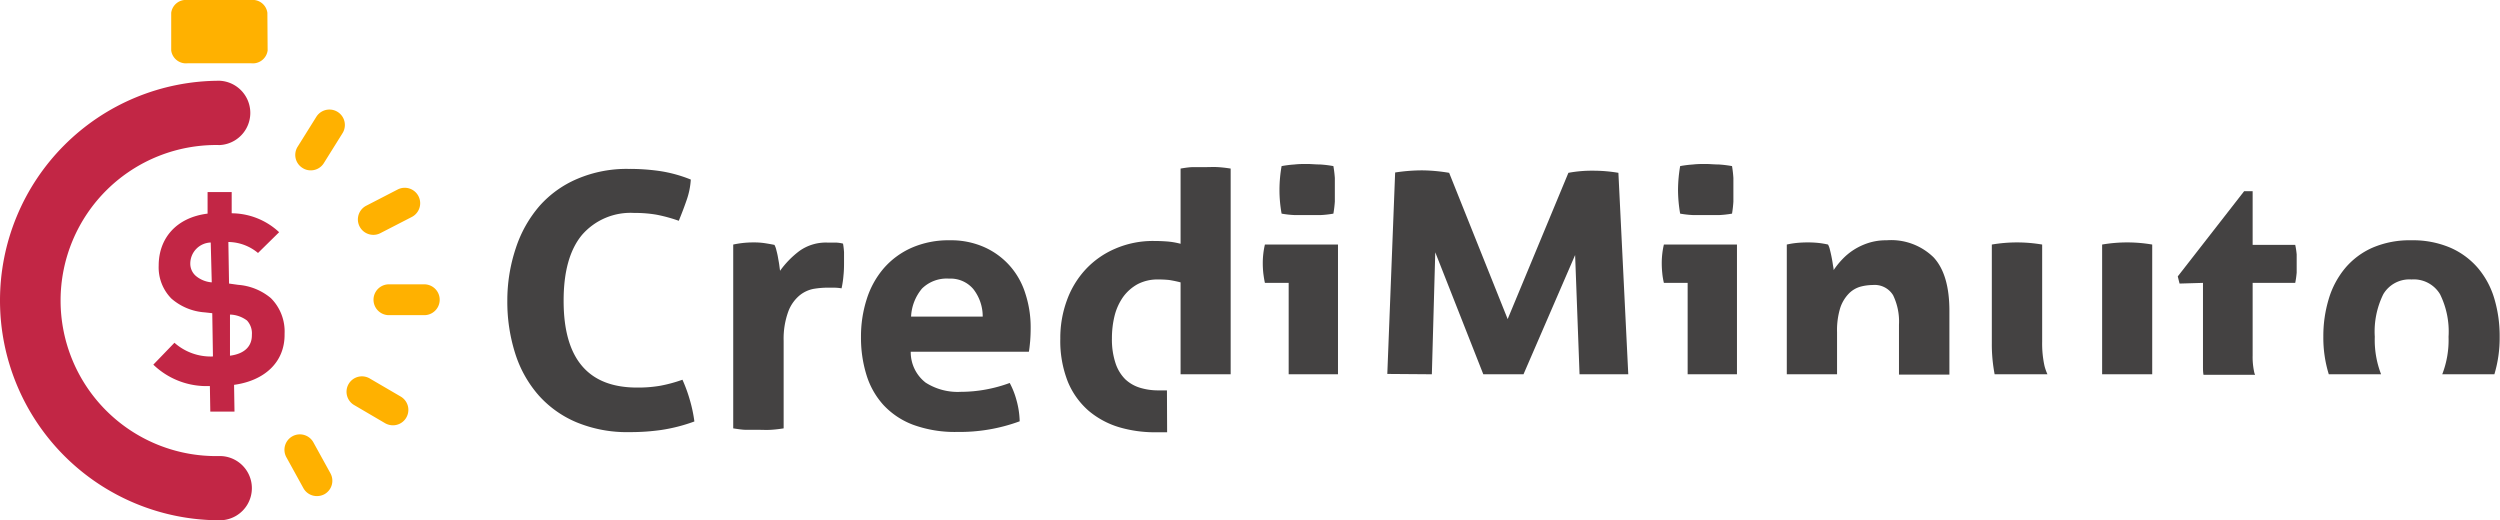 <svg xmlns="http://www.w3.org/2000/svg" viewBox="0 0 293.5 61.08"><defs><style>.cls-1{fill:#c22645;}.cls-2,.cls-3{fill:#ffb100;}.cls-2{stroke:#ffb100;stroke-width:0.56px;}.cls-4{fill:#444242;}</style></defs><title>logo-movil-1</title><g id="Capa_2" data-name="Capa 2"><g id="Capa_1-2" data-name="Capa 1"><path class="cls-1" d="M27.48,45.18l.05,3.14-2.84,0-.05-3A9,9,0,0,1,18,42.81l2.48-2.57A6.42,6.42,0,0,0,25,41.85l-.08-5.08-.9-.1a6.65,6.65,0,0,1-3.9-1.62,5.21,5.21,0,0,1-1.49-3.87c0-3.23,2.1-5.65,5.74-6.1l0-2.53,2.83,0,0,2.49a8.22,8.22,0,0,1,5.57,2.22L30.29,29.7a5.53,5.53,0,0,0-3.48-1.29l.08,4.88,1.07.15A6.78,6.78,0,0,1,31.8,35a5.53,5.53,0,0,1,1.61,4.18C33.47,42.56,31,44.7,27.48,45.18ZM24.74,28.47A2.48,2.48,0,0,0,22.34,31,1.9,1.9,0,0,0,23,32.4a3.32,3.32,0,0,0,1.86.75ZM29,37.63a3.49,3.49,0,0,0-2-.7L27,41.76c1.68-.22,2.59-1.08,2.57-2.45A2.22,2.22,0,0,0,29,37.63Z"/><path class="cls-2" d="M31.14,5.91a1.47,1.47,0,0,1-1.62,1.24H22a1.47,1.47,0,0,1-1.62-1.24V1.52A1.46,1.46,0,0,1,22,.28h7.49a1.46,1.46,0,0,1,1.62,1.24Z"/><path class="cls-1" d="M25.8,61.08a25.8,25.8,0,0,1,0-51.6,3.78,3.78,0,0,1,0,7.55,18.26,18.26,0,1,0,0,36.51,3.77,3.77,0,0,1,0,7.54Z"/><path class="cls-3" d="M36.47,20a1.75,1.75,0,0,1-.95-.28,1.8,1.8,0,0,1-.58-2.49l2.2-3.52a1.81,1.81,0,0,1,3.07,1.93L38,19.18A1.8,1.8,0,0,1,36.47,20Z"/><path class="cls-3" d="M43.78,27.57A1.81,1.81,0,0,1,43,24.15l3.68-1.9a1.81,1.81,0,0,1,1.67,3.22l-3.69,1.9A1.75,1.75,0,0,1,43.78,27.57Z"/><path class="cls-3" d="M46.13,49.93a1.88,1.88,0,0,1-.91-.24l-3.58-2.1a1.81,1.81,0,1,1,1.83-3.12l3.58,2.09a1.81,1.81,0,0,1-.92,3.37Z"/><path class="cls-3" d="M37.2,58.24a1.8,1.8,0,0,1-1.58-.93l-2-3.63a1.81,1.81,0,1,1,3.17-1.75l2,3.63a1.81,1.81,0,0,1-.7,2.46A1.85,1.85,0,0,1,37.2,58.24Z"/><path class="cls-3" d="M49.81,37H45.66a1.81,1.81,0,1,1,0-3.62h4.15a1.81,1.81,0,0,1,0,3.62Z"/><path class="cls-4" d="M80.12,44.58A17.35,17.35,0,0,1,81,47a16.32,16.32,0,0,1,.52,2.48,19.66,19.66,0,0,1-3.9,1,25.51,25.51,0,0,1-3.72.25,15.47,15.47,0,0,1-6.21-1.15,12.36,12.36,0,0,1-4.48-3.2,13.72,13.72,0,0,1-2.73-4.9,20,20,0,0,1-.92-6.17,19.35,19.35,0,0,1,1-6.19,14.41,14.41,0,0,1,2.77-4.93A12.37,12.37,0,0,1,67.77,21a14.73,14.73,0,0,1,6-1.17,24.9,24.9,0,0,1,3.69.25,16.11,16.11,0,0,1,3.64,1,8.83,8.83,0,0,1-.5,2.44c-.27.79-.58,1.59-.91,2.4a18.12,18.12,0,0,0-2.59-.71A14.71,14.71,0,0,0,74.46,25a7.53,7.53,0,0,0-6.15,2.6q-2.15,2.61-2.14,7.73,0,10.17,8.62,10.17a15.46,15.46,0,0,0,2.71-.21A17.09,17.09,0,0,0,80.12,44.58Z"/><path class="cls-4" d="M86.08,28.71a11.66,11.66,0,0,1,1.19-.19,11.51,11.51,0,0,1,1.23-.06,8.29,8.29,0,0,1,1.23.08c.4.06.8.13,1.19.21a2.24,2.24,0,0,1,.22.6c.07.27.14.54.19.84s.11.58.15.87.07.54.1.73a10.69,10.69,0,0,1,2.25-2.31,5.33,5.33,0,0,1,3.34-1c.27,0,.59,0,1,0a4.28,4.28,0,0,1,.8.12q.08.42.12,1c0,.36,0,.74,0,1.13s0,1-.06,1.54a11.12,11.12,0,0,1-.23,1.58,6.21,6.21,0,0,0-1-.08h-.69a10.47,10.47,0,0,0-1.58.14,3.69,3.69,0,0,0-1.67.78,4.52,4.52,0,0,0-1.31,1.87A9.31,9.31,0,0,0,92,40V50.29c-.5.08-1,.14-1.5.17s-1,0-1.46,0-1,0-1.44,0-1-.09-1.52-.17Z"/><path class="cls-4" d="M106.92,41.29a4.52,4.52,0,0,0,1.75,3.63A7,7,0,0,0,112.83,46a16.14,16.14,0,0,0,2.9-.27,16.83,16.83,0,0,0,2.81-.77,9.37,9.37,0,0,1,.79,2,10,10,0,0,1,.38,2.5,20.38,20.38,0,0,1-7.33,1.25,14.33,14.33,0,0,1-5.15-.83,9.14,9.14,0,0,1-3.5-2.32,9.27,9.27,0,0,1-2-3.52,14.7,14.7,0,0,1-.65-4.46,14.3,14.3,0,0,1,.67-4.45,10.3,10.3,0,0,1,2-3.63A9.35,9.35,0,0,1,107,29.1a10.78,10.78,0,0,1,4.52-.89,9.58,9.58,0,0,1,4,.79,8.79,8.79,0,0,1,3,2.17,8.91,8.91,0,0,1,1.85,3.27A12.75,12.75,0,0,1,121,38.5q0,.8-.06,1.56c-.05.52-.09.93-.15,1.23Zm8.45-4.12a5.2,5.2,0,0,0-1.1-3.23,3.5,3.5,0,0,0-2.85-1.23,4.14,4.14,0,0,0-3.17,1.16,5.52,5.52,0,0,0-1.29,3.3Z"/><path class="cls-4" d="M137,45.83c-.32,0-.64,0-1,0a7.2,7.2,0,0,1-2.17-.31,4.39,4.39,0,0,1-1.73-1,4.76,4.76,0,0,1-1.14-1.89,8.8,8.8,0,0,1-.42-2.9,11,11,0,0,1,.31-2.65,6.64,6.64,0,0,1,1-2.21,5.19,5.19,0,0,1,1.69-1.5,5,5,0,0,1,2.4-.56,11.91,11.91,0,0,1,1.31.06,13.74,13.74,0,0,1,1.35.28V43.94h5.88V19.79c-.5-.08-1-.14-1.5-.17s-1,0-1.46,0-1,0-1.44,0-1,.09-1.48.17v8.83a8.77,8.77,0,0,0-1.56-.27q-.81-.06-1.56-.06a11.12,11.12,0,0,0-4.54.9,10.23,10.23,0,0,0-3.48,2.43,10.63,10.63,0,0,0-2.21,3.65,12.78,12.78,0,0,0-.77,4.48,13,13,0,0,0,.89,5.08,9.14,9.14,0,0,0,2.44,3.4,10,10,0,0,0,3.56,1.92,14.81,14.81,0,0,0,4.23.6l1.42,0Z"/><path class="cls-4" d="M152,25.25c.56,0,1,0,1.5,0s1,0,1.52,0a11.57,11.57,0,0,0,1.52-.17,13.55,13.55,0,0,0,.17-1.41c0-.48,0-.94,0-1.38s0-.94,0-1.4a13.85,13.85,0,0,0-.17-1.39,13.22,13.22,0,0,0-1.54-.19c-.56,0-1.07-.06-1.54-.06s-.94,0-1.48.06a13.42,13.42,0,0,0-1.52.19,16.15,16.15,0,0,0-.25,2.79,15.64,15.64,0,0,0,.25,2.79A11.51,11.51,0,0,0,152,25.25Z"/><path class="cls-4" d="M148.5,33.21h2.79V43.94h5.79V28.71H148.5a9.6,9.6,0,0,0-.25,2.21q0,.54.06,1.14C148.36,32.46,148.42,32.85,148.5,33.21Z"/><path class="cls-4" d="M168.1,43.94l.4-14.32,5.64,14.32h4.72l6.06-14,.52,14h5.72L190,20.29a17.57,17.57,0,0,0-3-.25,14.89,14.89,0,0,0-2.87.25L177,37.46l-6.87-17.17A20.24,20.24,0,0,0,167,20a21.18,21.18,0,0,0-3.21.25l-.92,23.65Z"/><path class="cls-4" d="M198.79,25.25c.56,0,1.06,0,1.5,0s1,0,1.52,0a11.73,11.73,0,0,0,1.53-.17,13.52,13.52,0,0,0,.16-1.41c0-.48,0-.94,0-1.38s0-.94,0-1.4a13.78,13.78,0,0,0-.16-1.39,13.69,13.69,0,0,0-1.55-.19c-.55,0-1.07-.06-1.54-.06s-.94,0-1.48.06a13.42,13.42,0,0,0-1.52.19,17.2,17.2,0,0,0-.25,2.79,16.63,16.63,0,0,0,.25,2.79A11.69,11.69,0,0,0,198.79,25.25Z"/><path class="cls-4" d="M195.34,33.21h2.79V43.94h5.79V28.71h-8.58a9.6,9.6,0,0,0-.25,2.21q0,.54.06,1.14A8.12,8.12,0,0,0,195.34,33.21Z"/><path class="cls-4" d="M215.67,43.94V39a8.93,8.93,0,0,1,.37-2.84,4.37,4.37,0,0,1,1-1.68,3.08,3.08,0,0,1,1.36-.82,5.76,5.76,0,0,1,1.46-.2,2.53,2.53,0,0,1,2.39,1.2,7.08,7.08,0,0,1,.69,3.46v5.86h5.92V36.5q0-4.29-1.86-6.29a7.12,7.12,0,0,0-5.52-2,6.7,6.7,0,0,0-2.12.31,7.45,7.45,0,0,0-1.73.81,7.23,7.23,0,0,0-1.36,1.13,9.28,9.28,0,0,0-1,1.25c0-.2-.06-.43-.1-.71s-.09-.56-.15-.86-.12-.56-.19-.83a2.24,2.24,0,0,0-.22-.6,9.87,9.87,0,0,0-1.13-.19,11.5,11.5,0,0,0-1.25-.06,12.71,12.71,0,0,0-1.29.06,9.5,9.5,0,0,0-1.17.19V43.94Z"/><path class="cls-4" d="M240.37,43.94a6.15,6.15,0,0,1-.35-1,12.23,12.23,0,0,1-.27-2.82V28.71a17.59,17.59,0,0,0-5.91,0V40.29a18.71,18.71,0,0,0,.33,3.65Z"/><path class="cls-4" d="M252.67,43.94V28.71a17.41,17.41,0,0,0-5.88,0V43.94Z"/><path class="cls-4" d="M258.63,33.21V43c0,.35,0,.65.06,1h6.05c0-.07-.05-.12-.07-.19a8.37,8.37,0,0,1-.21-2.08V33.21h5a10.58,10.58,0,0,0,.17-1.21c0-.36,0-.74,0-1.13s0-.7,0-1a9,9,0,0,0-.17-1.12h-5v-6.3h-1l-7.79,10,.21.84Z"/><path class="cls-4" d="M279.54,43.94a11.15,11.15,0,0,1-.74-4.4,9.9,9.9,0,0,1,1-5,3.55,3.55,0,0,1,3.31-1.73,3.59,3.59,0,0,1,3.35,1.73,9.9,9.9,0,0,1,1,5,11.15,11.15,0,0,1-.74,4.4h6.12a14.81,14.81,0,0,0,.62-4.4,15.36,15.36,0,0,0-.62-4.46,9.89,9.89,0,0,0-1.92-3.6,9,9,0,0,0-3.25-2.4,11.17,11.17,0,0,0-4.58-.87,11,11,0,0,0-4.56.87,8.84,8.84,0,0,0-3.21,2.4,10.2,10.2,0,0,0-1.92,3.6,15,15,0,0,0-.64,4.46,14.49,14.49,0,0,0,.64,4.4Z"/></g></g></svg>
